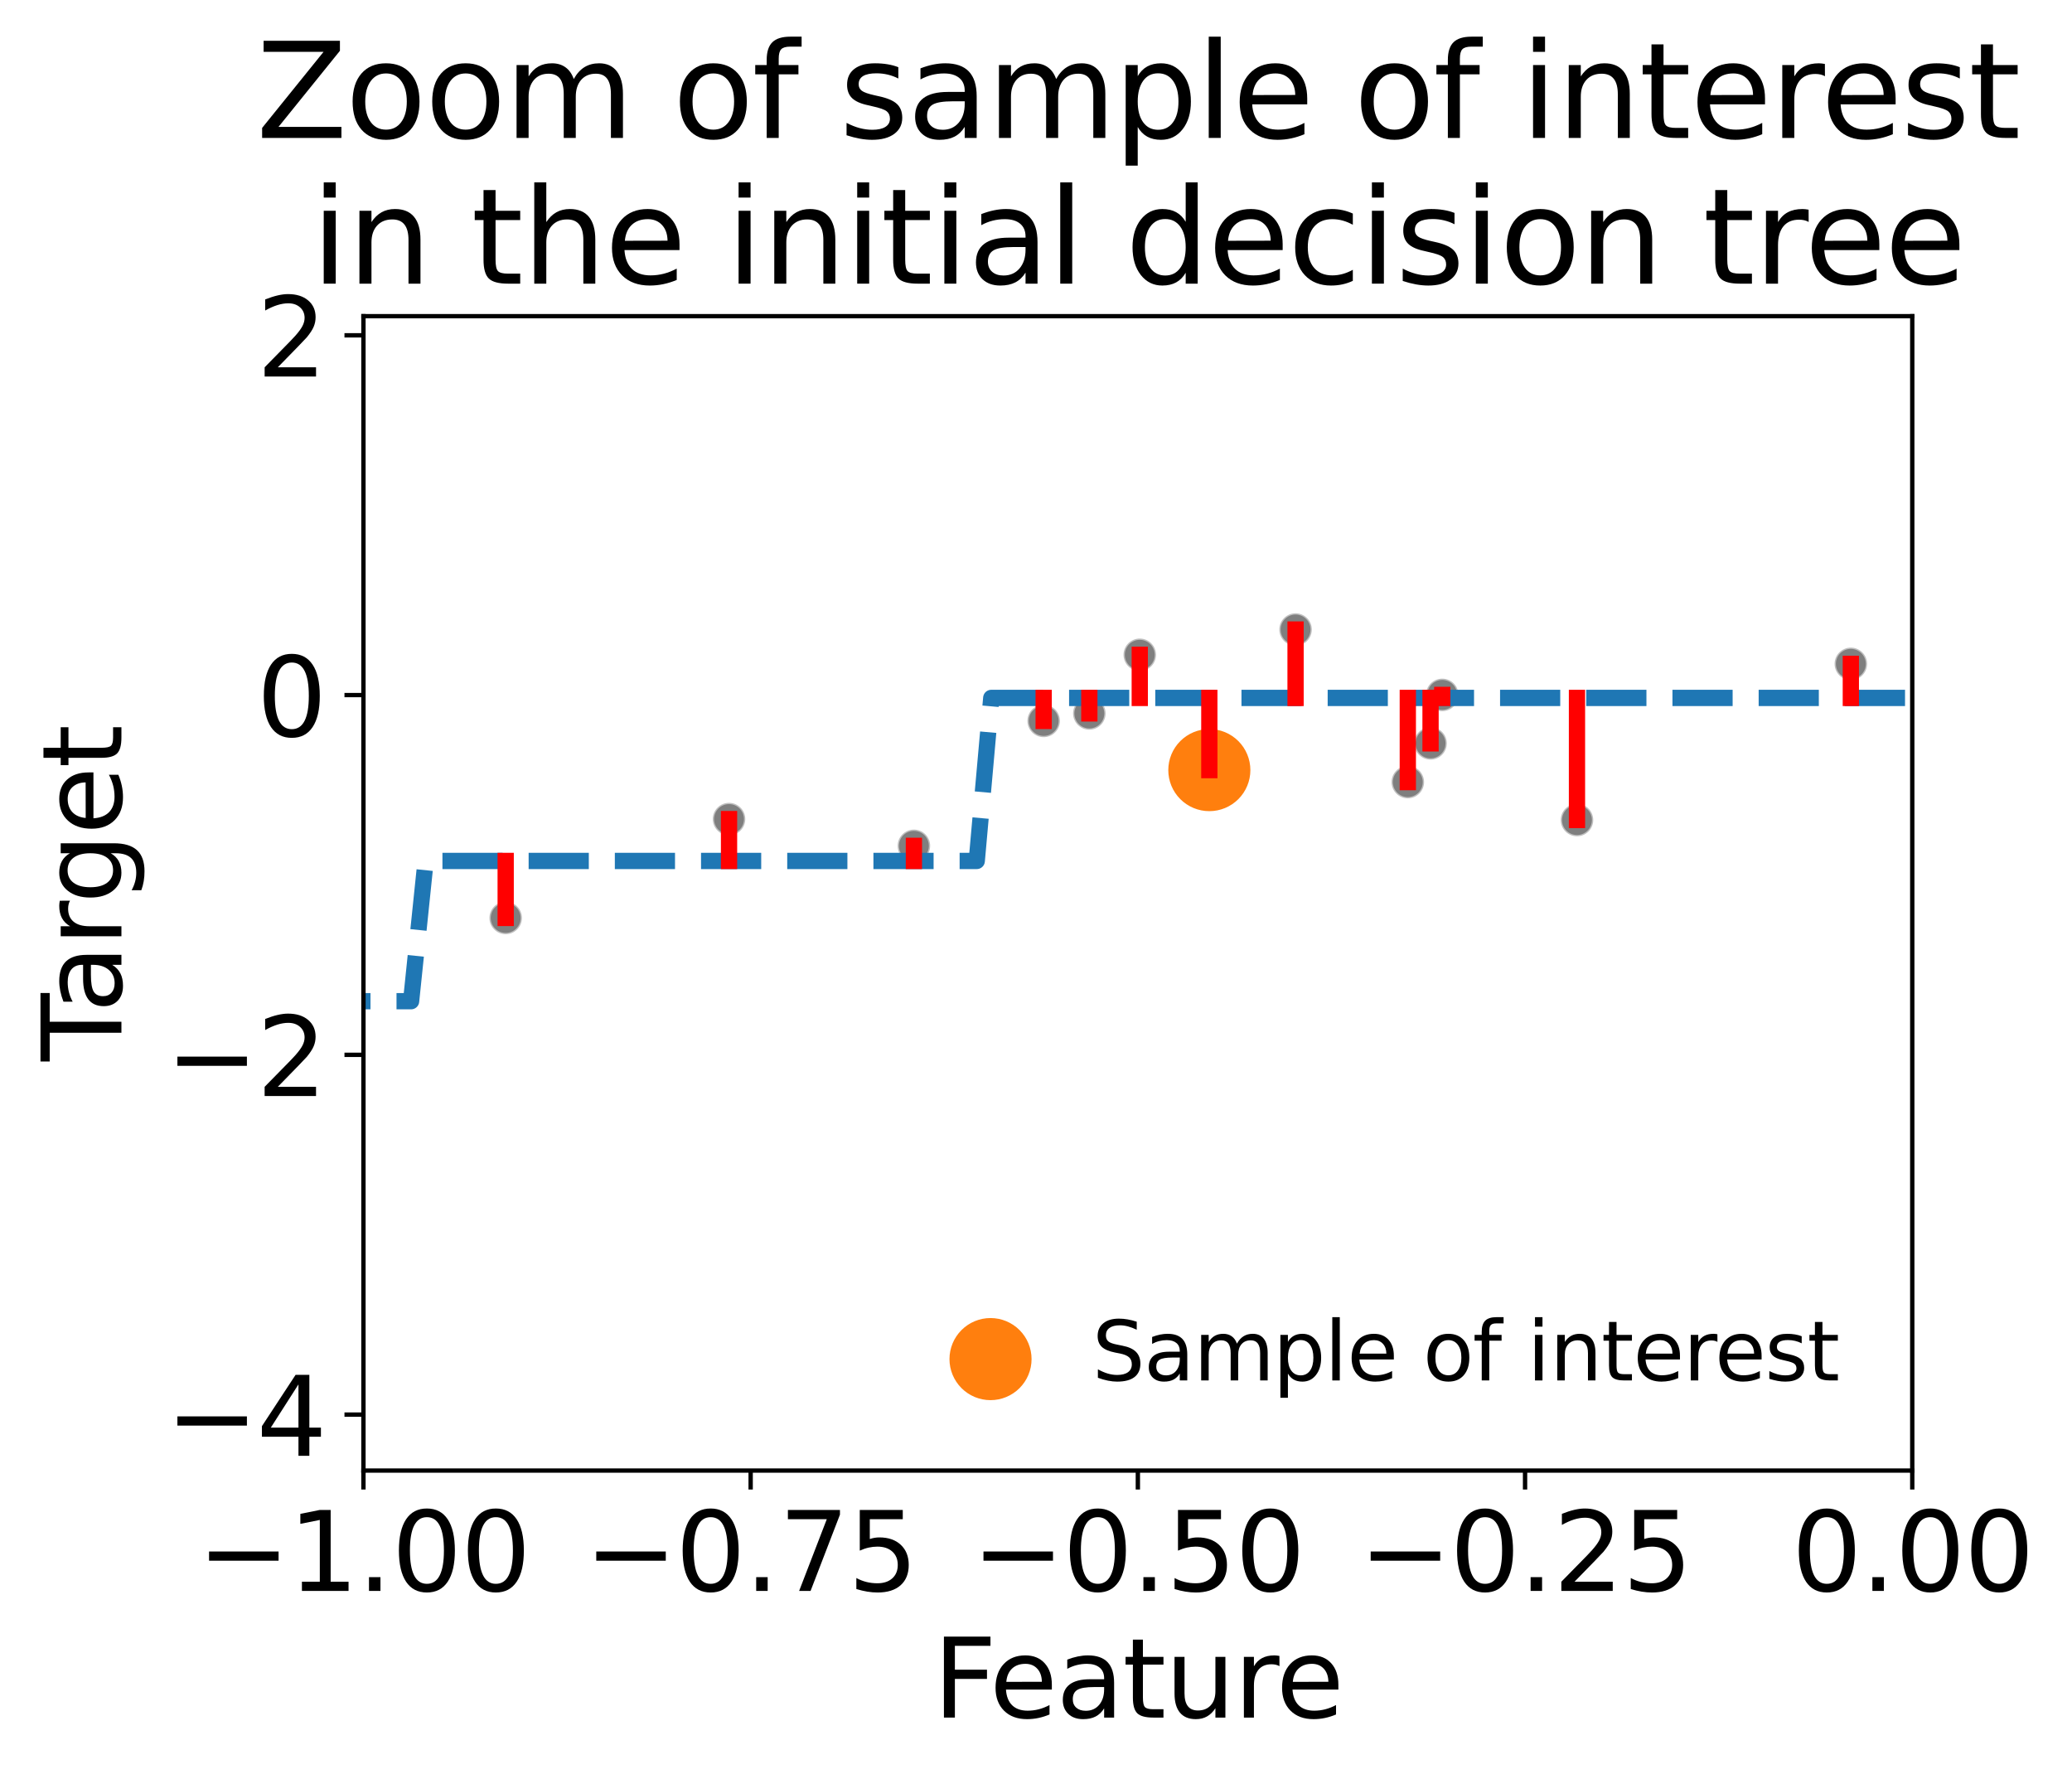 <?xml version="1.0" encoding="utf-8" standalone="no"?>
<!DOCTYPE svg PUBLIC "-//W3C//DTD SVG 1.1//EN"
  "http://www.w3.org/Graphics/SVG/1.1/DTD/svg11.dtd">
<svg xmlns:xlink="http://www.w3.org/1999/xlink" width="382.202pt" height="328.113pt" viewBox="0 0 382.202 328.113" xmlns="http://www.w3.org/2000/svg" version="1.1">
 <defs>
  <style type="text/css">*{stroke-linejoin: round; stroke-linecap: butt}</style>
 </defs>
 <g id="figure_1">
  <g id="patch_1">
   <path d="M 0 328.113 
L 382.202 328.113 
L 382.202 0 
L 0 0 
z
" style="fill: #ffffff"/>
  </g>
  <g id="axes_1">
   <g id="patch_2">
    <path d="M 67.041 271.201 
L 352.737 271.201 
L 352.737 58.311 
L 67.041 58.311 
L 67.041 271.201 
z
" style="fill: none"/>
   </g>
   <g id="PathCollection_1">
    <defs>
     <path id="m5141963e9d" d="M 0 3 
C 0.796 3 1.559 2.684 2.121 2.121 
C 2.684 1.559 3 0.796 3 0 
C 3 -0.796 2.684 -1.559 2.121 -2.121 
C 1.559 -2.684 0.796 -3 0 -3 
C -0.796 -3 -1.559 -2.684 -2.121 -2.121 
C -2.684 -1.559 -3 -0.796 -3 0 
C -3 0.796 -2.684 1.559 -2.121 2.121 
C -1.559 2.684 -0.796 3 0 3 
z
" style="stroke: #ffffff; stroke-opacity: 0.5; stroke-width: 0.48"/>
    </defs>
    <g clip-path="url(#pdfe0d67b5e)">
     <use xlink:href="#m5141963e9d" x="462.299" y="125.197" style="fill-opacity: 0.5; stroke: #ffffff; stroke-opacity: 0.5; stroke-width: 0.48"/>
     <use xlink:href="#m5141963e9d" x="168.578" y="155.988" style="fill-opacity: 0.5; stroke: #ffffff; stroke-opacity: 0.5; stroke-width: 0.48"/>
     <use xlink:href="#m5141963e9d" x="-1" y="220.91" style="fill-opacity: 0.5; stroke: #ffffff; stroke-opacity: 0.5; stroke-width: 0.48"/>
     <use xlink:href="#m5141963e9d" x="-1" y="229.012" style="fill-opacity: 0.5; stroke: #ffffff; stroke-opacity: 0.5; stroke-width: 0.48"/>
     <use xlink:href="#m5141963e9d" x="603.337" y="131.381" style="fill-opacity: 0.5; stroke: #ffffff; stroke-opacity: 0.5; stroke-width: 0.48"/>
     <use xlink:href="#m5141963e9d" x="682.92" y="95.199" style="fill-opacity: 0.5; stroke: #ffffff; stroke-opacity: 0.5; stroke-width: 0.48"/>
     <use xlink:href="#m5141963e9d" x="438.04" y="124.503" style="fill-opacity: 0.5; stroke: #ffffff; stroke-opacity: 0.5; stroke-width: 0.48"/>
     <use xlink:href="#m5141963e9d" x="536.322" y="119.305" style="fill-opacity: 0.5; stroke: #ffffff; stroke-opacity: 0.5; stroke-width: 0.48"/>
     <use xlink:href="#m5141963e9d" x="387.634" y="140.157" style="fill-opacity: 0.5; stroke: #ffffff; stroke-opacity: 0.5; stroke-width: 0.48"/>
     <use xlink:href="#m5141963e9d" x="700.772" y="99.413" style="fill-opacity: 0.5; stroke: #ffffff; stroke-opacity: 0.5; stroke-width: 0.48"/>
     <use xlink:href="#m5141963e9d" x="605.403" y="122.555" style="fill-opacity: 0.5; stroke: #ffffff; stroke-opacity: 0.5; stroke-width: 0.48"/>
     <use xlink:href="#m5141963e9d" x="-1" y="252.113" style="fill-opacity: 0.5; stroke: #ffffff; stroke-opacity: 0.5; stroke-width: 0.48"/>
     <use xlink:href="#m5141963e9d" x="-1" y="250.746" style="fill-opacity: 0.5; stroke: #ffffff; stroke-opacity: 0.5; stroke-width: 0.48"/>
     <use xlink:href="#m5141963e9d" x="638.642" y="94.239" style="fill-opacity: 0.5; stroke: #ffffff; stroke-opacity: 0.5; stroke-width: 0.48"/>
     <use xlink:href="#m5141963e9d" x="-1" y="231.154" style="fill-opacity: 0.5; stroke: #ffffff; stroke-opacity: 0.5; stroke-width: 0.48"/>
     <use xlink:href="#m5141963e9d" x="-1" y="231.391" style="fill-opacity: 0.5; stroke: #ffffff; stroke-opacity: 0.5; stroke-width: 0.48"/>
     <use xlink:href="#m5141963e9d" x="536.449" y="122.949" style="fill-opacity: 0.5; stroke: #ffffff; stroke-opacity: 0.5; stroke-width: 0.48"/>
     <use xlink:href="#m5141963e9d" x="93.278" y="169.287" style="fill-opacity: 0.5; stroke: #ffffff; stroke-opacity: 0.5; stroke-width: 0.48"/>
     <use xlink:href="#m5141963e9d" x="643.261" y="94.694" style="fill-opacity: 0.5; stroke: #ffffff; stroke-opacity: 0.5; stroke-width: 0.48"/>
     <use xlink:href="#m5141963e9d" x="385.903" y="115.217" style="fill-opacity: 0.5; stroke: #ffffff; stroke-opacity: 0.5; stroke-width: 0.48"/>
     <use xlink:href="#m5141963e9d" x="192.516" y="132.95" style="fill-opacity: 0.5; stroke: #ffffff; stroke-opacity: 0.5; stroke-width: 0.48"/>
     <use xlink:href="#m5141963e9d" x="290.89" y="151.229" style="fill-opacity: 0.5; stroke: #ffffff; stroke-opacity: 0.5; stroke-width: 0.48"/>
     <use xlink:href="#m5141963e9d" x="-1" y="226.906" style="fill-opacity: 0.5; stroke: #ffffff; stroke-opacity: 0.5; stroke-width: 0.48"/>
     <use xlink:href="#m5141963e9d" x="-1" y="216.228" style="fill-opacity: 0.5; stroke: #ffffff; stroke-opacity: 0.5; stroke-width: 0.48"/>
     <use xlink:href="#m5141963e9d" x="52.182" y="178.362" style="fill-opacity: 0.5; stroke: #ffffff; stroke-opacity: 0.5; stroke-width: 0.48"/>
     <use xlink:href="#m5141963e9d" x="489.227" y="118.362" style="fill-opacity: 0.5; stroke: #ffffff; stroke-opacity: 0.5; stroke-width: 0.48"/>
     <use xlink:href="#m5141963e9d" x="470.481" y="134.83" style="fill-opacity: 0.5; stroke: #ffffff; stroke-opacity: 0.5; stroke-width: 0.48"/>
     <use xlink:href="#m5141963e9d" x="445.039" y="110.665" style="fill-opacity: 0.5; stroke: #ffffff; stroke-opacity: 0.5; stroke-width: 0.48"/>
     <use xlink:href="#m5141963e9d" x="259.685" y="144.232" style="fill-opacity: 0.5; stroke: #ffffff; stroke-opacity: 0.5; stroke-width: 0.48"/>
     <use xlink:href="#m5141963e9d" x="750.479" y="77.404" style="fill-opacity: 0.5; stroke: #ffffff; stroke-opacity: 0.5; stroke-width: 0.48"/>
     <use xlink:href="#m5141963e9d" x="737.38" y="67.988" style="fill-opacity: 0.5; stroke: #ffffff; stroke-opacity: 0.5; stroke-width: 0.48"/>
     <use xlink:href="#m5141963e9d" x="501.161" y="127.522" style="fill-opacity: 0.5; stroke: #ffffff; stroke-opacity: 0.5; stroke-width: 0.48"/>
     <use xlink:href="#m5141963e9d" x="473.096" y="108.721" style="fill-opacity: 0.5; stroke: #ffffff; stroke-opacity: 0.5; stroke-width: 0.48"/>
     <use xlink:href="#m5141963e9d" x="503.484" y="126.054" style="fill-opacity: 0.5; stroke: #ffffff; stroke-opacity: 0.5; stroke-width: 0.48"/>
     <use xlink:href="#m5141963e9d" x="263.879" y="137.09" style="fill-opacity: 0.5; stroke: #ffffff; stroke-opacity: 0.5; stroke-width: 0.48"/>
     <use xlink:href="#m5141963e9d" x="60.833" y="184.642" style="fill-opacity: 0.5; stroke: #ffffff; stroke-opacity: 0.5; stroke-width: 0.48"/>
     <use xlink:href="#m5141963e9d" x="529.916" y="137.511" style="fill-opacity: 0.5; stroke: #ffffff; stroke-opacity: 0.5; stroke-width: 0.48"/>
     <use xlink:href="#m5141963e9d" x="373.019" y="140.973" style="fill-opacity: 0.5; stroke: #ffffff; stroke-opacity: 0.5; stroke-width: 0.48"/>
     <use xlink:href="#m5141963e9d" x="200.94" y="131.57" style="fill-opacity: 0.5; stroke: #ffffff; stroke-opacity: 0.5; stroke-width: 0.48"/>
     <use xlink:href="#m5141963e9d" x="341.406" y="122.43" style="fill-opacity: 0.5; stroke: #ffffff; stroke-opacity: 0.5; stroke-width: 0.48"/>
     <use xlink:href="#m5141963e9d" x="664.307" y="92.001" style="fill-opacity: 0.5; stroke: #ffffff; stroke-opacity: 0.5; stroke-width: 0.48"/>
     <use xlink:href="#m5141963e9d" x="699.949" y="100.646" style="fill-opacity: 0.5; stroke: #ffffff; stroke-opacity: 0.5; stroke-width: 0.48"/>
     <use xlink:href="#m5141963e9d" x="238.98" y="116.099" style="fill-opacity: 0.5; stroke: #ffffff; stroke-opacity: 0.5; stroke-width: 0.48"/>
     <use xlink:href="#m5141963e9d" x="409.957" y="131.444" style="fill-opacity: 0.5; stroke: #ffffff; stroke-opacity: 0.5; stroke-width: 0.48"/>
     <use xlink:href="#m5141963e9d" x="210.241" y="120.759" style="fill-opacity: 0.5; stroke: #ffffff; stroke-opacity: 0.5; stroke-width: 0.48"/>
     <use xlink:href="#m5141963e9d" x="428.172" y="133.038" style="fill-opacity: 0.5; stroke: #ffffff; stroke-opacity: 0.5; stroke-width: 0.48"/>
     <use xlink:href="#m5141963e9d" x="223.074" y="142.023" style="fill-opacity: 0.5; stroke: #ffffff; stroke-opacity: 0.5; stroke-width: 0.48"/>
     <use xlink:href="#m5141963e9d" x="266.037" y="128.154" style="fill-opacity: 0.5; stroke: #ffffff; stroke-opacity: 0.5; stroke-width: 0.48"/>
     <use xlink:href="#m5141963e9d" x="664.936" y="94.438" style="fill-opacity: 0.5; stroke: #ffffff; stroke-opacity: 0.5; stroke-width: 0.48"/>
     <use xlink:href="#m5141963e9d" x="134.477" y="151.055" style="fill-opacity: 0.5; stroke: #ffffff; stroke-opacity: 0.5; stroke-width: 0.48"/>
     <use xlink:href="#m5141963e9d" x="451.28" y="134.625" style="fill-opacity: 0.5; stroke: #ffffff; stroke-opacity: 0.5; stroke-width: 0.48"/>
     <use xlink:href="#m5141963e9d" x="19.97" y="216.457" style="fill-opacity: 0.5; stroke: #ffffff; stroke-opacity: 0.5; stroke-width: 0.48"/>
     <use xlink:href="#m5141963e9d" x="618.835" y="129.718" style="fill-opacity: 0.5; stroke: #ffffff; stroke-opacity: 0.5; stroke-width: 0.48"/>
    </g>
   </g>
   <g id="PathCollection_2">
    <defs>
     <path id="maa63697bb3" d="M 0 7.071 
C 1.875 7.071 3.674 6.326 5 5 
C 6.326 3.674 7.071 1.875 7.071 0 
C 7.071 -1.875 6.326 -3.674 5 -5 
C 3.674 -6.326 1.875 -7.071 0 -7.071 
C -1.875 -7.071 -3.674 -6.326 -5 -5 
C -6.326 -3.674 -7.071 -1.875 -7.071 0 
C -7.071 1.875 -6.326 3.674 -5 5 
C -3.674 6.326 -1.875 7.071 0 7.071 
z
" style="stroke: #ff7f0e"/>
    </defs>
    <g clip-path="url(#pdfe0d67b5e)">
     <use xlink:href="#maa63697bb3" x="223.074" y="142.023" style="fill: #ff7f0e; stroke: #ff7f0e"/>
    </g>
   </g>
   <g id="matplotlib.axis_1">
    <g id="xtick_1">
     <g id="line2d_1">
      <defs>
       <path id="mbd2479cc19" d="M 0 0 
L 0 3.5 
" style="stroke: #000000; stroke-width: 0.8"/>
      </defs>
      <g>
       <use xlink:href="#mbd2479cc19" x="67.041" y="271.201" style="stroke: #000000; stroke-width: 0.8"/>
      </g>
     </g>
     <g id="text_1">
      <!-- −1.00 -->
      <g transform="translate(36.395 293.397) scale(0.2 -0.2)">
       <defs>
        <path id="DejaVuSans-2212" d="M 678 2272 
L 4684 2272 
L 4684 1741 
L 678 1741 
L 678 2272 
z
" transform="scale(0.016)"/>
        <path id="DejaVuSans-31" d="M 794 531 
L 1825 531 
L 1825 4091 
L 703 3866 
L 703 4441 
L 1819 4666 
L 2450 4666 
L 2450 531 
L 3481 531 
L 3481 0 
L 794 0 
L 794 531 
z
" transform="scale(0.016)"/>
        <path id="DejaVuSans-2e" d="M 684 794 
L 1344 794 
L 1344 0 
L 684 0 
L 684 794 
z
" transform="scale(0.016)"/>
        <path id="DejaVuSans-30" d="M 2034 4250 
Q 1547 4250 1301 3770 
Q 1056 3291 1056 2328 
Q 1056 1369 1301 889 
Q 1547 409 2034 409 
Q 2525 409 2770 889 
Q 3016 1369 3016 2328 
Q 3016 3291 2770 3770 
Q 2525 4250 2034 4250 
z
M 2034 4750 
Q 2819 4750 3233 4129 
Q 3647 3509 3647 2328 
Q 3647 1150 3233 529 
Q 2819 -91 2034 -91 
Q 1250 -91 836 529 
Q 422 1150 422 2328 
Q 422 3509 836 4129 
Q 1250 4750 2034 4750 
z
" transform="scale(0.016)"/>
       </defs>
       <use xlink:href="#DejaVuSans-2212"/>
       <use xlink:href="#DejaVuSans-31" x="83.789"/>
       <use xlink:href="#DejaVuSans-2e" x="147.412"/>
       <use xlink:href="#DejaVuSans-30" x="179.199"/>
       <use xlink:href="#DejaVuSans-30" x="242.822"/>
      </g>
     </g>
    </g>
    <g id="xtick_2">
     <g id="line2d_2">
      <g>
       <use xlink:href="#mbd2479cc19" x="138.465" y="271.201" style="stroke: #000000; stroke-width: 0.8"/>
      </g>
     </g>
     <g id="text_2">
      <!-- −0.75 -->
      <g transform="translate(107.819 293.397) scale(0.2 -0.2)">
       <defs>
        <path id="DejaVuSans-37" d="M 525 4666 
L 3525 4666 
L 3525 4397 
L 1831 0 
L 1172 0 
L 2766 4134 
L 525 4134 
L 525 4666 
z
" transform="scale(0.016)"/>
        <path id="DejaVuSans-35" d="M 691 4666 
L 3169 4666 
L 3169 4134 
L 1269 4134 
L 1269 2991 
Q 1406 3038 1543 3061 
Q 1681 3084 1819 3084 
Q 2600 3084 3056 2656 
Q 3513 2228 3513 1497 
Q 3513 744 3044 326 
Q 2575 -91 1722 -91 
Q 1428 -91 1123 -41 
Q 819 9 494 109 
L 494 744 
Q 775 591 1075 516 
Q 1375 441 1709 441 
Q 2250 441 2565 725 
Q 2881 1009 2881 1497 
Q 2881 1984 2565 2268 
Q 2250 2553 1709 2553 
Q 1456 2553 1204 2497 
Q 953 2441 691 2322 
L 691 4666 
z
" transform="scale(0.016)"/>
       </defs>
       <use xlink:href="#DejaVuSans-2212"/>
       <use xlink:href="#DejaVuSans-30" x="83.789"/>
       <use xlink:href="#DejaVuSans-2e" x="147.412"/>
       <use xlink:href="#DejaVuSans-37" x="179.199"/>
       <use xlink:href="#DejaVuSans-35" x="242.822"/>
      </g>
     </g>
    </g>
    <g id="xtick_3">
     <g id="line2d_3">
      <g>
       <use xlink:href="#mbd2479cc19" x="209.889" y="271.201" style="stroke: #000000; stroke-width: 0.8"/>
      </g>
     </g>
     <g id="text_3">
      <!-- −0.50 -->
      <g transform="translate(179.243 293.397) scale(0.2 -0.2)">
       <use xlink:href="#DejaVuSans-2212"/>
       <use xlink:href="#DejaVuSans-30" x="83.789"/>
       <use xlink:href="#DejaVuSans-2e" x="147.412"/>
       <use xlink:href="#DejaVuSans-35" x="179.199"/>
       <use xlink:href="#DejaVuSans-30" x="242.822"/>
      </g>
     </g>
    </g>
    <g id="xtick_4">
     <g id="line2d_4">
      <g>
       <use xlink:href="#mbd2479cc19" x="281.313" y="271.201" style="stroke: #000000; stroke-width: 0.8"/>
      </g>
     </g>
     <g id="text_4">
      <!-- −0.25 -->
      <g transform="translate(250.667 293.397) scale(0.2 -0.2)">
       <defs>
        <path id="DejaVuSans-32" d="M 1228 531 
L 3431 531 
L 3431 0 
L 469 0 
L 469 531 
Q 828 903 1448 1529 
Q 2069 2156 2228 2338 
Q 2531 2678 2651 2914 
Q 2772 3150 2772 3378 
Q 2772 3750 2511 3984 
Q 2250 4219 1831 4219 
Q 1534 4219 1204 4116 
Q 875 4013 500 3803 
L 500 4441 
Q 881 4594 1212 4672 
Q 1544 4750 1819 4750 
Q 2544 4750 2975 4387 
Q 3406 4025 3406 3419 
Q 3406 3131 3298 2873 
Q 3191 2616 2906 2266 
Q 2828 2175 2409 1742 
Q 1991 1309 1228 531 
z
" transform="scale(0.016)"/>
       </defs>
       <use xlink:href="#DejaVuSans-2212"/>
       <use xlink:href="#DejaVuSans-30" x="83.789"/>
       <use xlink:href="#DejaVuSans-2e" x="147.412"/>
       <use xlink:href="#DejaVuSans-32" x="179.199"/>
       <use xlink:href="#DejaVuSans-35" x="242.822"/>
      </g>
     </g>
    </g>
    <g id="xtick_5">
     <g id="line2d_5">
      <g>
       <use xlink:href="#mbd2479cc19" x="352.737" y="271.201" style="stroke: #000000; stroke-width: 0.8"/>
      </g>
     </g>
     <g id="text_5">
      <!-- 0.00 -->
      <g transform="translate(330.471 293.397) scale(0.2 -0.2)">
       <use xlink:href="#DejaVuSans-30"/>
       <use xlink:href="#DejaVuSans-2e" x="63.623"/>
       <use xlink:href="#DejaVuSans-30" x="95.41"/>
       <use xlink:href="#DejaVuSans-30" x="159.033"/>
      </g>
     </g>
    </g>
    <g id="text_6">
     <!-- Feature -->
     <g transform="translate(172.109 316.754) scale(0.2 -0.2)">
      <defs>
       <path id="DejaVuSans-46" d="M 628 4666 
L 3309 4666 
L 3309 4134 
L 1259 4134 
L 1259 2759 
L 3109 2759 
L 3109 2228 
L 1259 2228 
L 1259 0 
L 628 0 
L 628 4666 
z
" transform="scale(0.016)"/>
       <path id="DejaVuSans-65" d="M 3597 1894 
L 3597 1613 
L 953 1613 
Q 991 1019 1311 708 
Q 1631 397 2203 397 
Q 2534 397 2845 478 
Q 3156 559 3463 722 
L 3463 178 
Q 3153 47 2828 -22 
Q 2503 -91 2169 -91 
Q 1331 -91 842 396 
Q 353 884 353 1716 
Q 353 2575 817 3079 
Q 1281 3584 2069 3584 
Q 2775 3584 3186 3129 
Q 3597 2675 3597 1894 
z
M 3022 2063 
Q 3016 2534 2758 2815 
Q 2500 3097 2075 3097 
Q 1594 3097 1305 2825 
Q 1016 2553 972 2059 
L 3022 2063 
z
" transform="scale(0.016)"/>
       <path id="DejaVuSans-61" d="M 2194 1759 
Q 1497 1759 1228 1600 
Q 959 1441 959 1056 
Q 959 750 1161 570 
Q 1363 391 1709 391 
Q 2188 391 2477 730 
Q 2766 1069 2766 1631 
L 2766 1759 
L 2194 1759 
z
M 3341 1997 
L 3341 0 
L 2766 0 
L 2766 531 
Q 2569 213 2275 61 
Q 1981 -91 1556 -91 
Q 1019 -91 701 211 
Q 384 513 384 1019 
Q 384 1609 779 1909 
Q 1175 2209 1959 2209 
L 2766 2209 
L 2766 2266 
Q 2766 2663 2505 2880 
Q 2244 3097 1772 3097 
Q 1472 3097 1187 3025 
Q 903 2953 641 2809 
L 641 3341 
Q 956 3463 1253 3523 
Q 1550 3584 1831 3584 
Q 2591 3584 2966 3190 
Q 3341 2797 3341 1997 
z
" transform="scale(0.016)"/>
       <path id="DejaVuSans-74" d="M 1172 4494 
L 1172 3500 
L 2356 3500 
L 2356 3053 
L 1172 3053 
L 1172 1153 
Q 1172 725 1289 603 
Q 1406 481 1766 481 
L 2356 481 
L 2356 0 
L 1766 0 
Q 1100 0 847 248 
Q 594 497 594 1153 
L 594 3053 
L 172 3053 
L 172 3500 
L 594 3500 
L 594 4494 
L 1172 4494 
z
" transform="scale(0.016)"/>
       <path id="DejaVuSans-75" d="M 544 1381 
L 544 3500 
L 1119 3500 
L 1119 1403 
Q 1119 906 1312 657 
Q 1506 409 1894 409 
Q 2359 409 2629 706 
Q 2900 1003 2900 1516 
L 2900 3500 
L 3475 3500 
L 3475 0 
L 2900 0 
L 2900 538 
Q 2691 219 2414 64 
Q 2138 -91 1772 -91 
Q 1169 -91 856 284 
Q 544 659 544 1381 
z
M 1991 3584 
L 1991 3584 
z
" transform="scale(0.016)"/>
       <path id="DejaVuSans-72" d="M 2631 2963 
Q 2534 3019 2420 3045 
Q 2306 3072 2169 3072 
Q 1681 3072 1420 2755 
Q 1159 2438 1159 1844 
L 1159 0 
L 581 0 
L 581 3500 
L 1159 3500 
L 1159 2956 
Q 1341 3275 1631 3429 
Q 1922 3584 2338 3584 
Q 2397 3584 2469 3576 
Q 2541 3569 2628 3553 
L 2631 2963 
z
" transform="scale(0.016)"/>
      </defs>
      <use xlink:href="#DejaVuSans-46"/>
      <use xlink:href="#DejaVuSans-65" x="52.02"/>
      <use xlink:href="#DejaVuSans-61" x="113.543"/>
      <use xlink:href="#DejaVuSans-74" x="174.822"/>
      <use xlink:href="#DejaVuSans-75" x="214.031"/>
      <use xlink:href="#DejaVuSans-72" x="277.41"/>
      <use xlink:href="#DejaVuSans-65" x="316.273"/>
     </g>
    </g>
   </g>
   <g id="matplotlib.axis_2">
    <g id="ytick_1">
     <g id="line2d_6">
      <defs>
       <path id="me3c53d4b55" d="M 0 0 
L -3.5 0 
" style="stroke: #000000; stroke-width: 0.8"/>
      </defs>
      <g>
       <use xlink:href="#me3c53d4b55" x="67.041" y="260.88" style="stroke: #000000; stroke-width: 0.8"/>
      </g>
     </g>
     <g id="text_7">
      <!-- −4 -->
      <g transform="translate(30.556 268.479) scale(0.2 -0.2)">
       <defs>
        <path id="DejaVuSans-34" d="M 2419 4116 
L 825 1625 
L 2419 1625 
L 2419 4116 
z
M 2253 4666 
L 3047 4666 
L 3047 1625 
L 3713 1625 
L 3713 1100 
L 3047 1100 
L 3047 0 
L 2419 0 
L 2419 1100 
L 313 1100 
L 313 1709 
L 2253 4666 
z
" transform="scale(0.016)"/>
       </defs>
       <use xlink:href="#DejaVuSans-2212"/>
       <use xlink:href="#DejaVuSans-34" x="83.789"/>
      </g>
     </g>
    </g>
    <g id="ytick_2">
     <g id="line2d_7">
      <g>
       <use xlink:href="#me3c53d4b55" x="67.041" y="194.533" style="stroke: #000000; stroke-width: 0.8"/>
      </g>
     </g>
     <g id="text_8">
      <!-- −2 -->
      <g transform="translate(30.556 202.131) scale(0.2 -0.2)">
       <use xlink:href="#DejaVuSans-2212"/>
       <use xlink:href="#DejaVuSans-32" x="83.789"/>
      </g>
     </g>
    </g>
    <g id="ytick_3">
     <g id="line2d_8">
      <g>
       <use xlink:href="#me3c53d4b55" x="67.041" y="128.185" style="stroke: #000000; stroke-width: 0.8"/>
      </g>
     </g>
     <g id="text_9">
      <!-- 0 -->
      <g transform="translate(47.316 135.784) scale(0.2 -0.2)">
       <use xlink:href="#DejaVuSans-30"/>
      </g>
     </g>
    </g>
    <g id="ytick_4">
     <g id="line2d_9">
      <g>
       <use xlink:href="#me3c53d4b55" x="67.041" y="61.838" style="stroke: #000000; stroke-width: 0.8"/>
      </g>
     </g>
     <g id="text_10">
      <!-- 2 -->
      <g transform="translate(47.316 69.436) scale(0.2 -0.2)">
       <use xlink:href="#DejaVuSans-32"/>
      </g>
     </g>
    </g>
    <g id="text_11">
     <!-- Target -->
     <g transform="translate(22.397 195.7) rotate(-90) scale(0.2 -0.2)">
      <defs>
       <path id="DejaVuSans-54" d="M -19 4666 
L 3928 4666 
L 3928 4134 
L 2272 4134 
L 2272 0 
L 1638 0 
L 1638 4134 
L -19 4134 
L -19 4666 
z
" transform="scale(0.016)"/>
       <path id="DejaVuSans-67" d="M 2906 1791 
Q 2906 2416 2648 2759 
Q 2391 3103 1925 3103 
Q 1463 3103 1205 2759 
Q 947 2416 947 1791 
Q 947 1169 1205 825 
Q 1463 481 1925 481 
Q 2391 481 2648 825 
Q 2906 1169 2906 1791 
z
M 3481 434 
Q 3481 -459 3084 -895 
Q 2688 -1331 1869 -1331 
Q 1566 -1331 1297 -1286 
Q 1028 -1241 775 -1147 
L 775 -588 
Q 1028 -725 1275 -790 
Q 1522 -856 1778 -856 
Q 2344 -856 2625 -561 
Q 2906 -266 2906 331 
L 2906 616 
Q 2728 306 2450 153 
Q 2172 0 1784 0 
Q 1141 0 747 490 
Q 353 981 353 1791 
Q 353 2603 747 3093 
Q 1141 3584 1784 3584 
Q 2172 3584 2450 3431 
Q 2728 3278 2906 2969 
L 2906 3500 
L 3481 3500 
L 3481 434 
z
" transform="scale(0.016)"/>
      </defs>
      <use xlink:href="#DejaVuSans-54"/>
      <use xlink:href="#DejaVuSans-61" x="44.584"/>
      <use xlink:href="#DejaVuSans-72" x="105.863"/>
      <use xlink:href="#DejaVuSans-67" x="145.227"/>
      <use xlink:href="#DejaVuSans-65" x="208.703"/>
      <use xlink:href="#DejaVuSans-74" x="270.227"/>
     </g>
    </g>
   </g>
   <g id="line2d_10">
    <path d="M 383.202 128.709 
L 182.848 128.709 
L 180.172 158.776 
L 78.507 158.776 
L 75.831 184.642 
L 57.103 184.642 
L 54.428 178.362 
L 38.375 178.362 
L 35.7 229.037 
L -1 229.037 
L -1 229.037 
" clip-path="url(#pdfe0d67b5e)" style="fill: none; stroke-dasharray: 11.1,4.8; stroke-dashoffset: 0; stroke: #1f77b4; stroke-width: 3"/>
   </g>
   <g id="line2d_11">
    <path clip-path="url(#pdfe0d67b5e)" style="fill: none; stroke: #ff0000; stroke-width: 3; stroke-linecap: square"/>
   </g>
   <g id="line2d_12">
    <path d="M 168.578 155.988 
L 168.578 158.776 
" clip-path="url(#pdfe0d67b5e)" style="fill: none; stroke: #ff0000; stroke-width: 3; stroke-linecap: square"/>
   </g>
   <g id="line2d_13">
    <path clip-path="url(#pdfe0d67b5e)" style="fill: none; stroke: #ff0000; stroke-width: 3; stroke-linecap: square"/>
   </g>
   <g id="line2d_14">
    <path clip-path="url(#pdfe0d67b5e)" style="fill: none; stroke: #ff0000; stroke-width: 3; stroke-linecap: square"/>
   </g>
   <g id="line2d_15">
    <path clip-path="url(#pdfe0d67b5e)" style="fill: none; stroke: #ff0000; stroke-width: 3; stroke-linecap: square"/>
   </g>
   <g id="line2d_16">
    <path clip-path="url(#pdfe0d67b5e)" style="fill: none; stroke: #ff0000; stroke-width: 3; stroke-linecap: square"/>
   </g>
   <g id="line2d_17">
    <path clip-path="url(#pdfe0d67b5e)" style="fill: none; stroke: #ff0000; stroke-width: 3; stroke-linecap: square"/>
   </g>
   <g id="line2d_18">
    <path clip-path="url(#pdfe0d67b5e)" style="fill: none; stroke: #ff0000; stroke-width: 3; stroke-linecap: square"/>
   </g>
   <g id="line2d_19">
    <path clip-path="url(#pdfe0d67b5e)" style="fill: none; stroke: #ff0000; stroke-width: 3; stroke-linecap: square"/>
   </g>
   <g id="line2d_20">
    <path clip-path="url(#pdfe0d67b5e)" style="fill: none; stroke: #ff0000; stroke-width: 3; stroke-linecap: square"/>
   </g>
   <g id="line2d_21">
    <path clip-path="url(#pdfe0d67b5e)" style="fill: none; stroke: #ff0000; stroke-width: 3; stroke-linecap: square"/>
   </g>
   <g id="line2d_22">
    <path clip-path="url(#pdfe0d67b5e)" style="fill: none; stroke: #ff0000; stroke-width: 3; stroke-linecap: square"/>
   </g>
   <g id="line2d_23">
    <path clip-path="url(#pdfe0d67b5e)" style="fill: none; stroke: #ff0000; stroke-width: 3; stroke-linecap: square"/>
   </g>
   <g id="line2d_24">
    <path clip-path="url(#pdfe0d67b5e)" style="fill: none; stroke: #ff0000; stroke-width: 3; stroke-linecap: square"/>
   </g>
   <g id="line2d_25">
    <path clip-path="url(#pdfe0d67b5e)" style="fill: none; stroke: #ff0000; stroke-width: 3; stroke-linecap: square"/>
   </g>
   <g id="line2d_26">
    <path d="M 93.278 169.287 
L 93.278 158.776 
" clip-path="url(#pdfe0d67b5e)" style="fill: none; stroke: #ff0000; stroke-width: 3; stroke-linecap: square"/>
   </g>
   <g id="line2d_27">
    <path clip-path="url(#pdfe0d67b5e)" style="fill: none; stroke: #ff0000; stroke-width: 3; stroke-linecap: square"/>
   </g>
   <g id="line2d_28">
    <path clip-path="url(#pdfe0d67b5e)" style="fill: none; stroke: #ff0000; stroke-width: 3; stroke-linecap: square"/>
   </g>
   <g id="line2d_29">
    <path d="M 192.516 132.95 
L 192.516 128.709 
" clip-path="url(#pdfe0d67b5e)" style="fill: none; stroke: #ff0000; stroke-width: 3; stroke-linecap: square"/>
   </g>
   <g id="line2d_30">
    <path d="M 290.89 151.229 
L 290.89 128.709 
" clip-path="url(#pdfe0d67b5e)" style="fill: none; stroke: #ff0000; stroke-width: 3; stroke-linecap: square"/>
   </g>
   <g id="line2d_31">
    <path clip-path="url(#pdfe0d67b5e)" style="fill: none; stroke: #ff0000; stroke-width: 3; stroke-linecap: square"/>
   </g>
   <g id="line2d_32">
    <path d="M 52.182 178.362 
L 52.182 178.362 
" clip-path="url(#pdfe0d67b5e)" style="fill: none; stroke: #ff0000; stroke-width: 3; stroke-linecap: square"/>
   </g>
   <g id="line2d_33">
    <path clip-path="url(#pdfe0d67b5e)" style="fill: none; stroke: #ff0000; stroke-width: 3; stroke-linecap: square"/>
   </g>
   <g id="line2d_34">
    <path clip-path="url(#pdfe0d67b5e)" style="fill: none; stroke: #ff0000; stroke-width: 3; stroke-linecap: square"/>
   </g>
   <g id="line2d_35">
    <path clip-path="url(#pdfe0d67b5e)" style="fill: none; stroke: #ff0000; stroke-width: 3; stroke-linecap: square"/>
   </g>
   <g id="line2d_36">
    <path d="M 259.685 144.232 
L 259.685 128.709 
" clip-path="url(#pdfe0d67b5e)" style="fill: none; stroke: #ff0000; stroke-width: 3; stroke-linecap: square"/>
   </g>
   <g id="line2d_37">
    <path clip-path="url(#pdfe0d67b5e)" style="fill: none; stroke: #ff0000; stroke-width: 3; stroke-linecap: square"/>
   </g>
   <g id="line2d_38">
    <path clip-path="url(#pdfe0d67b5e)" style="fill: none; stroke: #ff0000; stroke-width: 3; stroke-linecap: square"/>
   </g>
   <g id="line2d_39">
    <path clip-path="url(#pdfe0d67b5e)" style="fill: none; stroke: #ff0000; stroke-width: 3; stroke-linecap: square"/>
   </g>
   <g id="line2d_40">
    <path clip-path="url(#pdfe0d67b5e)" style="fill: none; stroke: #ff0000; stroke-width: 3; stroke-linecap: square"/>
   </g>
   <g id="line2d_41">
    <path clip-path="url(#pdfe0d67b5e)" style="fill: none; stroke: #ff0000; stroke-width: 3; stroke-linecap: square"/>
   </g>
   <g id="line2d_42">
    <path d="M 263.879 137.09 
L 263.879 128.709 
" clip-path="url(#pdfe0d67b5e)" style="fill: none; stroke: #ff0000; stroke-width: 3; stroke-linecap: square"/>
   </g>
   <g id="line2d_43">
    <path d="M 60.833 184.642 
L 60.833 184.642 
" clip-path="url(#pdfe0d67b5e)" style="fill: none; stroke: #ff0000; stroke-width: 3; stroke-linecap: square"/>
   </g>
   <g id="line2d_44">
    <path clip-path="url(#pdfe0d67b5e)" style="fill: none; stroke: #ff0000; stroke-width: 3; stroke-linecap: square"/>
   </g>
   <g id="line2d_45">
    <path d="M 373.019 140.973 
L 373.019 128.709 
" clip-path="url(#pdfe0d67b5e)" style="fill: none; stroke: #ff0000; stroke-width: 3; stroke-linecap: square"/>
   </g>
   <g id="line2d_46">
    <path d="M 200.94 131.57 
L 200.94 128.709 
" clip-path="url(#pdfe0d67b5e)" style="fill: none; stroke: #ff0000; stroke-width: 3; stroke-linecap: square"/>
   </g>
   <g id="line2d_47">
    <path d="M 341.406 122.43 
L 341.406 128.709 
" clip-path="url(#pdfe0d67b5e)" style="fill: none; stroke: #ff0000; stroke-width: 3; stroke-linecap: square"/>
   </g>
   <g id="line2d_48">
    <path clip-path="url(#pdfe0d67b5e)" style="fill: none; stroke: #ff0000; stroke-width: 3; stroke-linecap: square"/>
   </g>
   <g id="line2d_49">
    <path clip-path="url(#pdfe0d67b5e)" style="fill: none; stroke: #ff0000; stroke-width: 3; stroke-linecap: square"/>
   </g>
   <g id="line2d_50">
    <path d="M 238.98 116.099 
L 238.98 128.709 
" clip-path="url(#pdfe0d67b5e)" style="fill: none; stroke: #ff0000; stroke-width: 3; stroke-linecap: square"/>
   </g>
   <g id="line2d_51">
    <path clip-path="url(#pdfe0d67b5e)" style="fill: none; stroke: #ff0000; stroke-width: 3; stroke-linecap: square"/>
   </g>
   <g id="line2d_52">
    <path d="M 210.241 120.759 
L 210.241 128.709 
" clip-path="url(#pdfe0d67b5e)" style="fill: none; stroke: #ff0000; stroke-width: 3; stroke-linecap: square"/>
   </g>
   <g id="line2d_53">
    <path clip-path="url(#pdfe0d67b5e)" style="fill: none; stroke: #ff0000; stroke-width: 3; stroke-linecap: square"/>
   </g>
   <g id="line2d_54">
    <path d="M 223.074 142.023 
L 223.074 128.709 
" clip-path="url(#pdfe0d67b5e)" style="fill: none; stroke: #ff0000; stroke-width: 3; stroke-linecap: square"/>
   </g>
   <g id="line2d_55">
    <path d="M 266.037 128.154 
L 266.037 128.709 
" clip-path="url(#pdfe0d67b5e)" style="fill: none; stroke: #ff0000; stroke-width: 3; stroke-linecap: square"/>
   </g>
   <g id="line2d_56">
    <path clip-path="url(#pdfe0d67b5e)" style="fill: none; stroke: #ff0000; stroke-width: 3; stroke-linecap: square"/>
   </g>
   <g id="line2d_57">
    <path d="M 134.477 151.055 
L 134.477 158.776 
" clip-path="url(#pdfe0d67b5e)" style="fill: none; stroke: #ff0000; stroke-width: 3; stroke-linecap: square"/>
   </g>
   <g id="line2d_58">
    <path clip-path="url(#pdfe0d67b5e)" style="fill: none; stroke: #ff0000; stroke-width: 3; stroke-linecap: square"/>
   </g>
   <g id="line2d_59">
    <path d="M 19.97 216.457 
L 19.97 229.037 
" clip-path="url(#pdfe0d67b5e)" style="fill: none; stroke: #ff0000; stroke-width: 3; stroke-linecap: square"/>
   </g>
   <g id="line2d_60">
    <path clip-path="url(#pdfe0d67b5e)" style="fill: none; stroke: #ff0000; stroke-width: 3; stroke-linecap: square"/>
   </g>
   <g id="patch_3">
    <path d="M 67.041 271.201 
L 67.041 58.311 
" style="fill: none; stroke: #000000; stroke-width: 0.8; stroke-linejoin: miter; stroke-linecap: square"/>
   </g>
   <g id="patch_4">
    <path d="M 352.737 271.201 
L 352.737 58.311 
" style="fill: none; stroke: #000000; stroke-width: 0.8; stroke-linejoin: miter; stroke-linecap: square"/>
   </g>
   <g id="patch_5">
    <path d="M 67.041 271.201 
L 352.737 271.201 
" style="fill: none; stroke: #000000; stroke-width: 0.8; stroke-linejoin: miter; stroke-linecap: square"/>
   </g>
   <g id="patch_6">
    <path d="M 67.041 58.311 
L 352.737 58.311 
" style="fill: none; stroke: #000000; stroke-width: 0.8; stroke-linejoin: miter; stroke-linecap: square"/>
   </g>
   <g id="text_12">
    <!-- Zoom of sample of interest -->
    <g transform="translate(47.247 25.436) scale(0.24 -0.24)">
     <defs>
      <path id="DejaVuSans-5a" d="M 359 4666 
L 4025 4666 
L 4025 4184 
L 1075 531 
L 4097 531 
L 4097 0 
L 288 0 
L 288 481 
L 3238 4134 
L 359 4134 
L 359 4666 
z
" transform="scale(0.016)"/>
      <path id="DejaVuSans-6f" d="M 1959 3097 
Q 1497 3097 1228 2736 
Q 959 2375 959 1747 
Q 959 1119 1226 758 
Q 1494 397 1959 397 
Q 2419 397 2687 759 
Q 2956 1122 2956 1747 
Q 2956 2369 2687 2733 
Q 2419 3097 1959 3097 
z
M 1959 3584 
Q 2709 3584 3137 3096 
Q 3566 2609 3566 1747 
Q 3566 888 3137 398 
Q 2709 -91 1959 -91 
Q 1206 -91 779 398 
Q 353 888 353 1747 
Q 353 2609 779 3096 
Q 1206 3584 1959 3584 
z
" transform="scale(0.016)"/>
      <path id="DejaVuSans-6d" d="M 3328 2828 
Q 3544 3216 3844 3400 
Q 4144 3584 4550 3584 
Q 5097 3584 5394 3201 
Q 5691 2819 5691 2113 
L 5691 0 
L 5113 0 
L 5113 2094 
Q 5113 2597 4934 2840 
Q 4756 3084 4391 3084 
Q 3944 3084 3684 2787 
Q 3425 2491 3425 1978 
L 3425 0 
L 2847 0 
L 2847 2094 
Q 2847 2600 2669 2842 
Q 2491 3084 2119 3084 
Q 1678 3084 1418 2786 
Q 1159 2488 1159 1978 
L 1159 0 
L 581 0 
L 581 3500 
L 1159 3500 
L 1159 2956 
Q 1356 3278 1631 3431 
Q 1906 3584 2284 3584 
Q 2666 3584 2933 3390 
Q 3200 3197 3328 2828 
z
" transform="scale(0.016)"/>
      <path id="DejaVuSans-20" transform="scale(0.016)"/>
      <path id="DejaVuSans-66" d="M 2375 4863 
L 2375 4384 
L 1825 4384 
Q 1516 4384 1395 4259 
Q 1275 4134 1275 3809 
L 1275 3500 
L 2222 3500 
L 2222 3053 
L 1275 3053 
L 1275 0 
L 697 0 
L 697 3053 
L 147 3053 
L 147 3500 
L 697 3500 
L 697 3744 
Q 697 4328 969 4595 
Q 1241 4863 1831 4863 
L 2375 4863 
z
" transform="scale(0.016)"/>
      <path id="DejaVuSans-73" d="M 2834 3397 
L 2834 2853 
Q 2591 2978 2328 3040 
Q 2066 3103 1784 3103 
Q 1356 3103 1142 2972 
Q 928 2841 928 2578 
Q 928 2378 1081 2264 
Q 1234 2150 1697 2047 
L 1894 2003 
Q 2506 1872 2764 1633 
Q 3022 1394 3022 966 
Q 3022 478 2636 193 
Q 2250 -91 1575 -91 
Q 1294 -91 989 -36 
Q 684 19 347 128 
L 347 722 
Q 666 556 975 473 
Q 1284 391 1588 391 
Q 1994 391 2212 530 
Q 2431 669 2431 922 
Q 2431 1156 2273 1281 
Q 2116 1406 1581 1522 
L 1381 1569 
Q 847 1681 609 1914 
Q 372 2147 372 2553 
Q 372 3047 722 3315 
Q 1072 3584 1716 3584 
Q 2034 3584 2315 3537 
Q 2597 3491 2834 3397 
z
" transform="scale(0.016)"/>
      <path id="DejaVuSans-70" d="M 1159 525 
L 1159 -1331 
L 581 -1331 
L 581 3500 
L 1159 3500 
L 1159 2969 
Q 1341 3281 1617 3432 
Q 1894 3584 2278 3584 
Q 2916 3584 3314 3078 
Q 3713 2572 3713 1747 
Q 3713 922 3314 415 
Q 2916 -91 2278 -91 
Q 1894 -91 1617 61 
Q 1341 213 1159 525 
z
M 3116 1747 
Q 3116 2381 2855 2742 
Q 2594 3103 2138 3103 
Q 1681 3103 1420 2742 
Q 1159 2381 1159 1747 
Q 1159 1113 1420 752 
Q 1681 391 2138 391 
Q 2594 391 2855 752 
Q 3116 1113 3116 1747 
z
" transform="scale(0.016)"/>
      <path id="DejaVuSans-6c" d="M 603 4863 
L 1178 4863 
L 1178 0 
L 603 0 
L 603 4863 
z
" transform="scale(0.016)"/>
      <path id="DejaVuSans-69" d="M 603 3500 
L 1178 3500 
L 1178 0 
L 603 0 
L 603 3500 
z
M 603 4863 
L 1178 4863 
L 1178 4134 
L 603 4134 
L 603 4863 
z
" transform="scale(0.016)"/>
      <path id="DejaVuSans-6e" d="M 3513 2113 
L 3513 0 
L 2938 0 
L 2938 2094 
Q 2938 2591 2744 2837 
Q 2550 3084 2163 3084 
Q 1697 3084 1428 2787 
Q 1159 2491 1159 1978 
L 1159 0 
L 581 0 
L 581 3500 
L 1159 3500 
L 1159 2956 
Q 1366 3272 1645 3428 
Q 1925 3584 2291 3584 
Q 2894 3584 3203 3211 
Q 3513 2838 3513 2113 
z
" transform="scale(0.016)"/>
     </defs>
     <use xlink:href="#DejaVuSans-5a"/>
     <use xlink:href="#DejaVuSans-6f" x="68.506"/>
     <use xlink:href="#DejaVuSans-6f" x="129.688"/>
     <use xlink:href="#DejaVuSans-6d" x="190.869"/>
     <use xlink:href="#DejaVuSans-20" x="288.281"/>
     <use xlink:href="#DejaVuSans-6f" x="320.068"/>
     <use xlink:href="#DejaVuSans-66" x="381.25"/>
     <use xlink:href="#DejaVuSans-20" x="416.455"/>
     <use xlink:href="#DejaVuSans-73" x="448.242"/>
     <use xlink:href="#DejaVuSans-61" x="500.342"/>
     <use xlink:href="#DejaVuSans-6d" x="561.621"/>
     <use xlink:href="#DejaVuSans-70" x="659.033"/>
     <use xlink:href="#DejaVuSans-6c" x="722.51"/>
     <use xlink:href="#DejaVuSans-65" x="750.293"/>
     <use xlink:href="#DejaVuSans-20" x="811.816"/>
     <use xlink:href="#DejaVuSans-6f" x="843.604"/>
     <use xlink:href="#DejaVuSans-66" x="904.785"/>
     <use xlink:href="#DejaVuSans-20" x="939.99"/>
     <use xlink:href="#DejaVuSans-69" x="971.777"/>
     <use xlink:href="#DejaVuSans-6e" x="999.561"/>
     <use xlink:href="#DejaVuSans-74" x="1062.939"/>
     <use xlink:href="#DejaVuSans-65" x="1102.148"/>
     <use xlink:href="#DejaVuSans-72" x="1163.672"/>
     <use xlink:href="#DejaVuSans-65" x="1202.535"/>
     <use xlink:href="#DejaVuSans-73" x="1264.059"/>
     <use xlink:href="#DejaVuSans-74" x="1316.158"/>
    </g>
    <!-- in the initial decision tree -->
    <g transform="translate(57.402 52.311) scale(0.24 -0.24)">
     <defs>
      <path id="DejaVuSans-68" d="M 3513 2113 
L 3513 0 
L 2938 0 
L 2938 2094 
Q 2938 2591 2744 2837 
Q 2550 3084 2163 3084 
Q 1697 3084 1428 2787 
Q 1159 2491 1159 1978 
L 1159 0 
L 581 0 
L 581 4863 
L 1159 4863 
L 1159 2956 
Q 1366 3272 1645 3428 
Q 1925 3584 2291 3584 
Q 2894 3584 3203 3211 
Q 3513 2838 3513 2113 
z
" transform="scale(0.016)"/>
      <path id="DejaVuSans-64" d="M 2906 2969 
L 2906 4863 
L 3481 4863 
L 3481 0 
L 2906 0 
L 2906 525 
Q 2725 213 2448 61 
Q 2172 -91 1784 -91 
Q 1150 -91 751 415 
Q 353 922 353 1747 
Q 353 2572 751 3078 
Q 1150 3584 1784 3584 
Q 2172 3584 2448 3432 
Q 2725 3281 2906 2969 
z
M 947 1747 
Q 947 1113 1208 752 
Q 1469 391 1925 391 
Q 2381 391 2643 752 
Q 2906 1113 2906 1747 
Q 2906 2381 2643 2742 
Q 2381 3103 1925 3103 
Q 1469 3103 1208 2742 
Q 947 2381 947 1747 
z
" transform="scale(0.016)"/>
      <path id="DejaVuSans-63" d="M 3122 3366 
L 3122 2828 
Q 2878 2963 2633 3030 
Q 2388 3097 2138 3097 
Q 1578 3097 1268 2742 
Q 959 2388 959 1747 
Q 959 1106 1268 751 
Q 1578 397 2138 397 
Q 2388 397 2633 464 
Q 2878 531 3122 666 
L 3122 134 
Q 2881 22 2623 -34 
Q 2366 -91 2075 -91 
Q 1284 -91 818 406 
Q 353 903 353 1747 
Q 353 2603 823 3093 
Q 1294 3584 2113 3584 
Q 2378 3584 2631 3529 
Q 2884 3475 3122 3366 
z
" transform="scale(0.016)"/>
     </defs>
     <use xlink:href="#DejaVuSans-69"/>
     <use xlink:href="#DejaVuSans-6e" x="27.783"/>
     <use xlink:href="#DejaVuSans-20" x="91.162"/>
     <use xlink:href="#DejaVuSans-74" x="122.949"/>
     <use xlink:href="#DejaVuSans-68" x="162.158"/>
     <use xlink:href="#DejaVuSans-65" x="225.537"/>
     <use xlink:href="#DejaVuSans-20" x="287.061"/>
     <use xlink:href="#DejaVuSans-69" x="318.848"/>
     <use xlink:href="#DejaVuSans-6e" x="346.631"/>
     <use xlink:href="#DejaVuSans-69" x="410.01"/>
     <use xlink:href="#DejaVuSans-74" x="437.793"/>
     <use xlink:href="#DejaVuSans-69" x="477.002"/>
     <use xlink:href="#DejaVuSans-61" x="504.785"/>
     <use xlink:href="#DejaVuSans-6c" x="566.064"/>
     <use xlink:href="#DejaVuSans-20" x="593.848"/>
     <use xlink:href="#DejaVuSans-64" x="625.635"/>
     <use xlink:href="#DejaVuSans-65" x="689.111"/>
     <use xlink:href="#DejaVuSans-63" x="750.635"/>
     <use xlink:href="#DejaVuSans-69" x="805.615"/>
     <use xlink:href="#DejaVuSans-73" x="833.398"/>
     <use xlink:href="#DejaVuSans-69" x="885.498"/>
     <use xlink:href="#DejaVuSans-6f" x="913.281"/>
     <use xlink:href="#DejaVuSans-6e" x="974.463"/>
     <use xlink:href="#DejaVuSans-20" x="1037.842"/>
     <use xlink:href="#DejaVuSans-74" x="1069.629"/>
     <use xlink:href="#DejaVuSans-72" x="1108.838"/>
     <use xlink:href="#DejaVuSans-65" x="1147.701"/>
     <use xlink:href="#DejaVuSans-65" x="1209.225"/>
    </g>
   </g>
   <g id="legend_1">
    <g id="PathCollection_3">
     <g>
      <use xlink:href="#maa63697bb3" x="182.712" y="250.644" style="fill: #ff7f0e; stroke: #ff7f0e"/>
     </g>
    </g>
    <g id="text_13">
     <!-- Sample of interest -->
     <g transform="translate(201.462 254.581) scale(0.15 -0.15)">
      <defs>
       <path id="DejaVuSans-53" d="M 3425 4513 
L 3425 3897 
Q 3066 4069 2747 4153 
Q 2428 4238 2131 4238 
Q 1616 4238 1336 4038 
Q 1056 3838 1056 3469 
Q 1056 3159 1242 3001 
Q 1428 2844 1947 2747 
L 2328 2669 
Q 3034 2534 3370 2195 
Q 3706 1856 3706 1288 
Q 3706 609 3251 259 
Q 2797 -91 1919 -91 
Q 1588 -91 1214 -16 
Q 841 59 441 206 
L 441 856 
Q 825 641 1194 531 
Q 1563 422 1919 422 
Q 2459 422 2753 634 
Q 3047 847 3047 1241 
Q 3047 1584 2836 1778 
Q 2625 1972 2144 2069 
L 1759 2144 
Q 1053 2284 737 2584 
Q 422 2884 422 3419 
Q 422 4038 858 4394 
Q 1294 4750 2059 4750 
Q 2388 4750 2728 4690 
Q 3069 4631 3425 4513 
z
" transform="scale(0.016)"/>
      </defs>
      <use xlink:href="#DejaVuSans-53"/>
      <use xlink:href="#DejaVuSans-61" x="63.477"/>
      <use xlink:href="#DejaVuSans-6d" x="124.756"/>
      <use xlink:href="#DejaVuSans-70" x="222.168"/>
      <use xlink:href="#DejaVuSans-6c" x="285.645"/>
      <use xlink:href="#DejaVuSans-65" x="313.428"/>
      <use xlink:href="#DejaVuSans-20" x="374.951"/>
      <use xlink:href="#DejaVuSans-6f" x="406.738"/>
      <use xlink:href="#DejaVuSans-66" x="467.92"/>
      <use xlink:href="#DejaVuSans-20" x="503.125"/>
      <use xlink:href="#DejaVuSans-69" x="534.912"/>
      <use xlink:href="#DejaVuSans-6e" x="562.695"/>
      <use xlink:href="#DejaVuSans-74" x="626.074"/>
      <use xlink:href="#DejaVuSans-65" x="665.283"/>
      <use xlink:href="#DejaVuSans-72" x="726.807"/>
      <use xlink:href="#DejaVuSans-65" x="765.67"/>
      <use xlink:href="#DejaVuSans-73" x="827.193"/>
      <use xlink:href="#DejaVuSans-74" x="879.293"/>
     </g>
    </g>
   </g>
  </g>
 </g>
 <defs>
  <clipPath id="pdfe0d67b5e">
   <rect x="67.041" y="58.311" width="285.696" height="212.89"/>
  </clipPath>
 </defs>
</svg>
